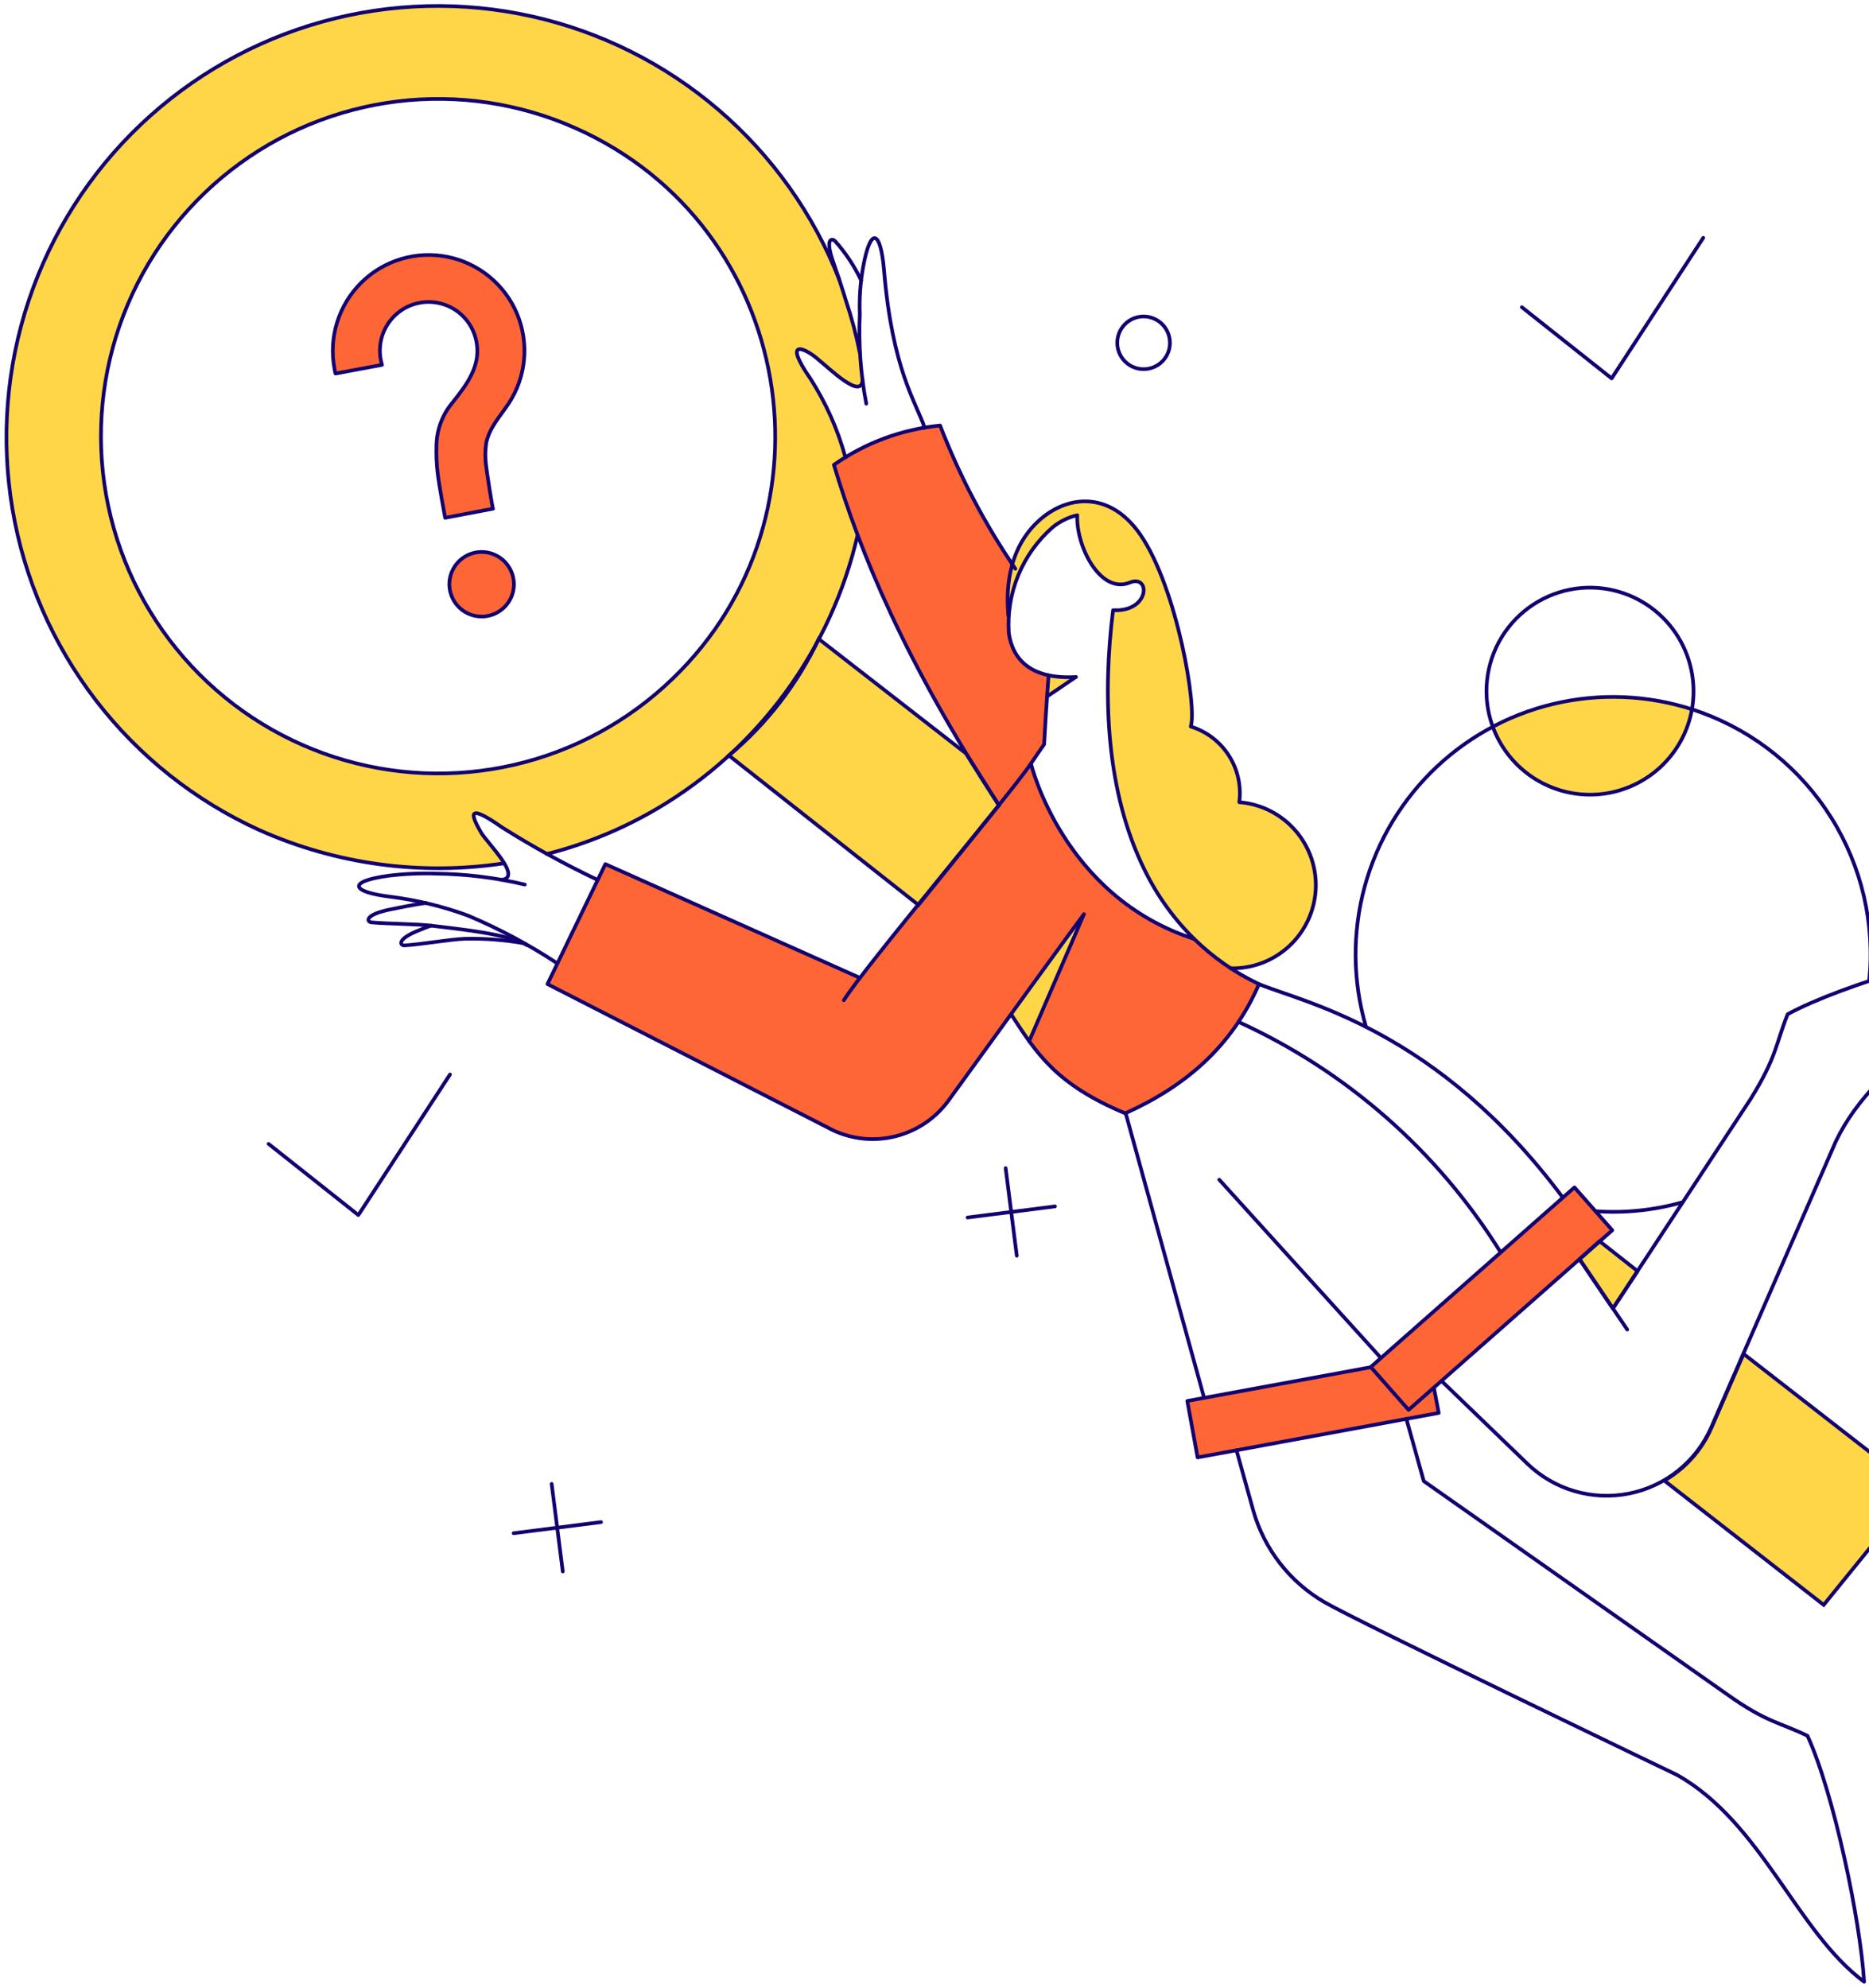 <svg width="393" height="418" viewBox="0 0 393 418" fill="none" xmlns="http://www.w3.org/2000/svg">
<path d="M251.102 197.424C223.416 188.493 216.778 160.547 216.778 160.547C217.708 159.219 218.615 157.875 219.5 156.517L220.396 142.099C205.933 138.101 214.143 120.491 214.143 120.491C207.511 110.798 201.976 100.399 197.639 89.484C189.609 90.267 181.917 93.108 175.307 97.734C180.835 116.188 190.17 138.972 210.008 169.327C201.472 179.984 187.538 196.832 180.826 205.595L127.32 181.64L115.123 206.867L175.18 237.618C179.328 239.559 184.023 239.992 188.456 238.842C192.889 237.693 196.783 235.034 199.466 231.323L212.609 213.202C217.884 221.284 221.925 227.92 236.564 234.045C252.137 227.038 258.88 218.551 264.721 206.867C259.667 204.535 255.058 201.339 251.102 197.424Z" fill="#FF6635"/>
<path d="M251.826 306.438L249.657 294.57L300.355 285.215L302.525 297.08L251.826 306.438Z" fill="#FF6635"/>
<path d="M296.189 296.442L288.234 287.426L331.066 249.656L339.018 258.672L296.189 296.442Z" fill="#FF6635"/>
<path d="M101.469 116.057C99.67 116.006 97.924 116.671 96.616 117.907C95.308 119.144 94.544 120.849 94.493 122.648C94.442 124.447 95.108 126.192 96.344 127.501C97.58 128.809 99.285 129.573 101.084 129.624C102.883 129.675 104.629 129.009 105.937 127.773C107.245 126.537 108.009 124.832 108.06 123.033C108.111 121.234 107.445 119.488 106.209 118.18C104.973 116.872 103.268 116.108 101.469 116.057Z" fill="#FF6635"/>
<path d="M106.998 84.837C108.814 82.081 109.924 78.92 110.232 75.634C110.539 72.348 110.035 69.036 108.763 65.99C107.491 62.945 105.49 60.258 102.937 58.167C100.383 56.076 97.355 54.644 94.118 53.997C90.881 53.351 87.535 53.509 84.374 54.459C81.213 55.408 78.334 57.12 75.989 59.443C73.644 61.766 71.906 64.63 70.928 67.782C69.949 70.934 69.76 74.278 70.377 77.521C70.428 77.866 70.498 78.206 70.59 78.542L80.371 76.715C79.966 75.382 79.838 73.98 79.994 72.595C80.151 71.21 80.588 69.872 81.28 68.663C81.971 67.453 82.903 66.397 84.017 65.56C85.131 64.723 86.404 64.123 87.758 63.795C89.112 63.467 90.519 63.419 91.893 63.655C93.266 63.89 94.577 64.403 95.745 65.162C96.913 65.922 97.914 66.912 98.686 68.072C99.458 69.232 99.985 70.538 100.235 71.909C101.131 76.791 98.478 80.539 95.173 84.669C93.004 87.256 91.815 90.524 91.815 93.9C91.829 98.941 92.429 103.967 93.606 108.87L103.681 106.956C102.6 102.446 102.128 97.812 102.277 93.177C102.915 89.942 105.254 87.475 106.998 84.837Z" fill="#FF6635"/>
<path fill-rule="evenodd" clip-rule="evenodd" d="M81.151 1.921C97.485 -0.077 114.054 2.41 129.082 9.114C157.998 21.995 175.76 47.119 181.059 74.564C181.059 74.564 181.189 78.262 181.469 81.112C179.703 82.178 176.226 79.216 173.188 76.626C170.448 74.29 168.063 72.26 167.616 73.767C167.186 75.215 168.22 76.766 169.863 79.229C172.069 82.534 175.366 87.477 177.69 96.013L175.451 97.833C176.13 100.547 177.735 105.109 179.622 110.482L180.397 112.692C176.64 128.936 168.323 144.406 155.182 157.057C143.957 167.914 130.119 175.687 115.007 179.624C114.671 179.713 112.383 178.227 109.663 176.46C105.945 174.042 101.418 171.103 99.963 170.942C97.655 170.684 103.113 177.725 105.47 180.77C105.685 181.043 105.873 181.285 106.025 181.486C94.132 183.345 81.989 182.816 70.302 179.931C58.616 177.046 47.621 171.862 37.959 164.682C28.298 157.503 20.163 148.471 14.029 138.113C7.895 127.756 3.885 116.281 2.234 104.358C0.582 92.434 1.322 80.301 4.409 68.667C7.497 57.032 12.871 46.129 20.217 36.593C27.563 27.058 36.735 19.081 47.197 13.128C57.66 7.175 69.203 3.365 81.153 1.921H81.151ZM83.537 21.324C96.315 19.761 109.277 21.706 121.034 26.95C167.358 47.587 177.081 108.387 141.451 142.682C133.368 150.502 123.539 156.288 112.779 159.561C102.018 162.833 90.633 163.499 79.564 161.504C68.495 159.509 58.059 154.909 49.118 148.085C40.177 141.26 32.988 132.407 28.144 122.256C23.3 112.105 20.94 100.948 21.258 89.705C21.577 78.462 24.565 67.456 29.977 57.596C35.388 47.736 43.067 39.304 52.38 32.997C61.693 26.69 72.373 22.689 83.537 21.324Z" fill="#FFD647"/>
<path d="M339.146 275.133L344.336 267.264L336.339 260.968L332.13 264.754L339.146 275.133Z" fill="#FFD647"/>
<path d="M366.625 284.67L359.909 300.118C357.883 304.824 354.392 308.75 349.955 311.312L383.474 337.444L403.21 313.116L366.625 284.67Z" fill="#FFD647"/>
<path d="M331.279 166.928C336.865 167.708 342.535 166.291 347.097 162.975C351.658 159.658 354.755 154.701 355.735 149.147C348.852 146.933 341.595 146.12 334.392 146.755C327.189 147.391 320.186 149.463 313.797 152.848C315.171 156.553 317.521 159.817 320.599 162.296C323.676 164.774 327.367 166.375 331.279 166.928Z" fill="#FFD647"/>
<path d="M203.124 158.42L172.16 134.347C167.709 143.783 161.266 152.143 153.276 158.853L193.126 190.285L210.056 169.316L203.124 158.42Z" fill="#FFD647"/>
<path d="M227.963 192.277L212.657 213.375C213.734 215.354 214.987 217.232 216.4 218.988L227.963 192.277Z" fill="#FFD647"/>
<path d="M220.139 146.51L226.219 142.216C224.292 142.342 222.357 142.3 220.436 142.089L220.139 146.51Z" fill="#FFD647"/>
<path d="M260.587 168.672C261.034 165.242 260.256 161.765 258.388 158.854C256.52 155.943 253.684 153.786 250.38 152.763C250.803 151.549 250.934 150.252 250.763 148.977C247.956 128.477 243.702 115.844 236.684 108.615C231.919 103.636 222.181 104.446 216.396 111.718C210.651 119 212.095 128.607 212.057 129.404C212.64 122.248 215.98 115.598 221.373 110.858C222.882 109.619 224.657 108.745 226.56 108.306C226.262 114.774 231.409 125.023 237.619 122.47C241.772 120.776 242.271 128.291 234.089 128.291C231.877 146.027 232.558 166.35 240.724 182.906L242.043 185.413C246.057 192.724 251.795 198.944 258.76 203.533C263.385 203.775 267.917 202.169 271.358 199.07C274.8 195.971 276.87 191.632 277.113 187.007C277.354 182.382 275.748 177.851 272.649 174.41C269.55 170.969 265.211 168.899 260.587 168.656V168.672Z" fill="#FFD647"/>
<path d="M339.146 275.133L344.336 267.264L336.339 260.969L332.13 264.754L339.146 275.133Z" stroke="#120071" stroke-width="0.769" stroke-linejoin="round"/>
<path d="M366.625 284.671L359.909 300.118C357.883 304.824 354.392 308.75 349.955 311.312L383.474 337.445L403.21 313.116L366.625 284.671Z" stroke="#120071" stroke-width="0.769"/>
<path d="M203.124 158.421L172.16 134.348C167.709 143.784 161.266 152.144 153.276 158.853L193.126 190.285L210.056 169.317L203.124 158.421Z" stroke="#120071" stroke-width="0.769"/>
<path d="M213.503 119.587C207.08 110.196 201.77 100.091 197.68 89.474C189.648 90.253 181.955 93.099 175.351 97.735C180.88 116.193 190.194 138.95 210.051 169.319" stroke="#120071" stroke-width="0.769" stroke-linecap="round" stroke-linejoin="round"/>
<path d="M182.156 84.88C180.963 78.674 180.506 72.35 180.795 66.038C180.668 62.777 180.893 59.511 181.466 56.297C183.033 47.483 185.18 48.343 185.89 56.85C187.625 77.689 192.606 84.582 194.438 89.941" stroke="#120071" stroke-width="0.769" stroke-linecap="round" stroke-linejoin="round"/>
<path d="M181.09 58.977C179.664 55.969 177.817 53.18 175.603 50.694C174.932 50.049 173.365 49.984 175.306 55.373C175.722 56.524 177.385 61.498 177.9 63.285C179.094 66.849 180.06 70.485 180.793 74.172" stroke="#120071" stroke-width="0.769" stroke-linecap="round" stroke-linejoin="round"/>
<path d="M181.39 79.903C181.092 84.115 174.589 77.602 171.522 75.139C168.761 72.923 164.806 71.515 170.373 79.563C173.673 84.698 176.169 90.306 177.775 96.195" stroke="#120071" stroke-width="0.769" stroke-linecap="round" stroke-linejoin="round"/>
<path d="M342.166 279.557L332.13 264.754" stroke="#120071" stroke-width="0.769" stroke-linecap="round" stroke-linejoin="round"/>
<path d="M220.492 141.979C220.492 141.979 220.022 147.871 219.554 156.506C218.616 157.838 217.694 159.181 216.79 160.536" stroke="#120071" stroke-width="0.769" stroke-linecap="round" stroke-linejoin="round"/>
<path d="M226.221 142.345L220.156 146.459" stroke="#120071" stroke-width="0.769" stroke-linecap="round" stroke-linejoin="round"/>
<path d="M290.362 285.513L256.377 248.04" stroke="#120071" stroke-width="0.769" stroke-linecap="round" stroke-linejoin="round"/>
<path d="M227.921 192.235L216.396 218.945" stroke="#120071" stroke-width="0.769" stroke-linecap="round" stroke-linejoin="round"/>
<path d="M315.54 263.308C302.336 242.086 283.16 225.234 260.418 214.864" stroke="#120071" stroke-width="0.769" stroke-linecap="round" stroke-linejoin="round"/>
<path d="M253.194 293.919L236.683 234.003" stroke="#120071" stroke-width="0.769" stroke-linecap="round" stroke-linejoin="round"/>
<path d="M301.504 291.762L302.525 297.079L251.826 306.437L249.657 294.57L288.235 287.469" stroke="#120071" stroke-width="0.769" stroke-linecap="round" stroke-linejoin="round"/>
<path d="M258.717 203.592C263.273 203.713 267.697 202.051 271.046 198.959C274.396 195.868 276.406 191.591 276.65 187.04C276.893 182.488 275.351 178.021 272.351 174.59C269.351 171.159 265.13 169.034 260.586 168.668C261.034 165.238 260.255 161.761 258.388 158.85C256.52 155.939 253.684 153.782 250.38 152.759C251.757 148.767 247.499 123.682 239.831 112.484C232.635 101.975 222.118 104.436 216.353 111.714C210.588 118.992 212.052 128.601 212.014 129.4" stroke="#120071" stroke-width="0.769" stroke-linecap="round" stroke-linejoin="round"/>
<path d="M339.146 275.133L368.113 231.068C373.641 222.178 373.428 219.37 375.895 213.247C387.465 206.952 413.708 199.551 426.681 197.849C417.153 212.737 394.824 221.54 386.019 240.001L359.861 300.057C358.316 303.614 355.931 306.744 352.912 309.179C349.893 311.613 346.328 313.28 342.524 314.036C338.72 314.792 334.789 314.616 331.068 313.522C327.347 312.429 323.946 310.45 321.155 307.756L303.12 290.361" stroke="#120071" stroke-width="0.769" stroke-linecap="round" stroke-linejoin="round"/>
<path d="M296.189 296.442L288.235 287.427L331.067 249.657L339.019 258.672L296.189 296.442Z" stroke="#120071" stroke-width="0.769" stroke-linecap="round" stroke-linejoin="round"/>
<path d="M105.421 185.003C110.057 184.535 102.349 177.183 101.082 174.929C99.369 171.873 97.554 168.334 105.548 173.951C112.025 178.039 118.743 181.731 125.666 185.008" stroke="#120071" stroke-width="0.769" stroke-linecap="round" stroke-linejoin="round"/>
<path d="M259.993 304.907L263.521 317.582C265.823 325.727 271.209 332.654 278.536 336.892C285.852 341.145 352.672 373.215 352.672 373.215C370.495 383.29 377.767 406.136 391.974 416.685C391.166 403.627 385.551 376.916 380.064 364.97C374.209 362.127 371.359 362.116 363.221 356.295L299.377 311.421L295.721 298.32" stroke="#120071" stroke-width="0.769" stroke-linecap="round" stroke-linejoin="round"/>
<path d="M227.921 192.235C225.498 195.383 210.971 215.484 199.466 231.366C196.78 235.073 192.886 237.729 188.454 238.877C184.022 240.025 179.329 239.594 175.18 237.657L115.124 206.91L127.287 181.688L180.793 205.591" stroke="#120071" stroke-width="0.769" stroke-linecap="round" stroke-linejoin="round"/>
<path d="M251.103 197.425C255.086 201.327 259.694 204.536 264.735 206.919C259.093 219.904 249.44 228.311 236.598 234.089C221.919 227.943 217.9 221.37 212.601 213.253" stroke="#120071" stroke-width="0.769" stroke-linecap="round" stroke-linejoin="round"/>
<path d="M328.6 251.783C302.25 216.465 274.328 210.875 264.735 206.919" stroke="#120071" stroke-width="0.769" stroke-linecap="round" stroke-linejoin="round"/>
<path d="M216.778 160.547C216.778 160.547 223.414 188.491 251.103 197.424C246.833 193.214 243.309 188.309 240.681 182.919C232.494 166.386 231.834 146.042 234.046 128.307H235.152C241.868 127.924 241.742 120.774 237.576 122.486C231.364 125.032 226.221 114.787 226.519 108.324C224.617 108.767 222.842 109.639 221.329 110.874C218.184 113.628 215.717 117.071 214.122 120.936C212.526 124.8 211.844 128.981 212.13 133.152C212.923 138.558 216.646 142.879 226.221 142.351" stroke="#120071" stroke-width="0.769" stroke-linecap="round" stroke-linejoin="round"/>
<path d="M216.778 160.547C212.78 166.592 181.603 203.549 177.435 210.313" stroke="#120071" stroke-width="0.769" stroke-linecap="round" stroke-linejoin="round"/>
<path d="M89.559 189.853C87.517 190.108 83.308 190.961 82.073 191.214C76.46 192.369 77.183 193.851 78.076 193.937C81.69 194.279 87.56 194.237 90.92 194.66C96.322 195.342 106.744 196.319 110.827 198.743" stroke="#120071" stroke-width="0.769" stroke-linecap="round" stroke-linejoin="round"/>
<path d="M90.622 194.616C89.727 194.957 88.921 195.254 88.538 195.425C83.179 197.466 84.159 198.839 85.05 198.783C88.668 198.57 94.453 197.509 97.854 197.379C101.943 197.303 106.031 197.616 110.062 198.315" stroke="#120071" stroke-width="0.769" stroke-linecap="round" stroke-linejoin="round"/>
<path d="M245.998 72.419C245.933 73.513 245.544 74.563 244.88 75.436C244.216 76.308 243.308 76.964 242.271 77.319C241.496 77.585 240.672 77.677 239.858 77.586C239.044 77.496 238.26 77.226 237.562 76.796C236.865 76.366 236.272 75.787 235.825 75.1C235.379 74.413 235.09 73.636 234.98 72.824C234.869 72.013 234.941 71.186 235.188 70.406C235.435 69.625 235.853 68.908 236.41 68.308C236.968 67.708 237.652 67.239 238.412 66.934C239.173 66.63 239.991 66.499 240.809 66.549C242.273 66.645 243.64 67.316 244.612 68.415C245.584 69.515 246.083 70.954 245.998 72.419Z" stroke="#120071" stroke-width="0.769" stroke-linecap="round" stroke-linejoin="round"/>
<path d="M393.038 206.229C394.274 194.244 391.477 182.188 385.089 171.971C378.702 161.754 369.089 153.96 357.773 149.822C348.368 146.385 338.195 145.623 328.384 147.621C318.573 149.619 309.507 154.298 302.196 161.139C294.885 167.981 289.614 176.715 286.969 186.372C284.324 196.029 284.409 206.231 287.214 215.842" stroke="#120071" stroke-width="0.769" stroke-linecap="round" stroke-linejoin="round"/>
<path d="M335.488 254.671C341.575 255.103 347.689 254.483 353.566 252.842" stroke="#120071" stroke-width="0.769" stroke-linecap="round" stroke-linejoin="round"/>
<path d="M337.317 123.756C334.13 123.317 330.884 123.589 327.815 124.554C324.745 125.518 321.927 127.151 319.564 129.335C317.2 131.519 315.35 134.199 314.146 137.183C312.943 140.167 312.415 143.381 312.602 146.594C312.855 150.89 314.375 155.015 316.971 158.448C319.567 161.881 323.122 164.468 327.187 165.881C331.252 167.295 335.645 167.473 339.811 166.392C343.977 165.31 347.729 163.019 350.593 159.807C353.457 156.593 355.303 152.603 355.899 148.34C356.688 142.617 355.175 136.814 351.692 132.206C348.208 127.597 343.039 124.558 337.317 123.756Z" stroke="#120071" stroke-width="0.769" stroke-linecap="round" stroke-linejoin="round"/>
<path d="M176.501 58.85C171.077 45.015 162.337 32.725 151.049 23.06C139.761 13.395 126.271 6.652 111.766 3.423C97.261 0.195 82.185 0.579 67.863 4.543C53.541 8.507 40.413 15.93 29.633 26.157C18.852 36.385 10.75 49.105 6.038 63.198C1.326 77.291 0.149 92.327 2.611 106.981C5.072 121.636 11.097 135.462 20.155 147.242C29.212 159.023 41.026 168.397 54.556 174.542C70.679 181.734 88.525 184.155 105.98 181.518" stroke="#120071" stroke-width="0.769" stroke-linecap="round" stroke-linejoin="round"/>
<path d="M180.329 112.526C177.573 124.443 172.428 135.676 165.204 145.546C157.98 155.416 148.829 163.718 138.303 169.948C131.03 174.242 123.183 177.479 114.998 179.561" stroke="#120071" stroke-width="0.769" stroke-linecap="round" stroke-linejoin="round"/>
<path d="M121.034 26.95C109.278 21.706 96.316 19.761 83.538 21.323C70.76 22.886 58.649 27.897 48.503 35.819C38.356 43.741 30.558 54.276 25.943 66.293C21.329 78.311 20.073 91.357 22.309 104.034C24.545 116.711 30.19 128.541 38.639 138.253C47.087 147.966 58.019 155.196 70.264 159.168C82.509 163.14 95.603 163.704 108.144 160.8C120.685 157.896 132.199 151.633 141.451 142.682C177.081 108.387 167.358 47.587 121.034 26.95Z" stroke="#120071" stroke-width="0.769" stroke-linecap="round" stroke-linejoin="round"/>
<path d="M56.468 240.511L75.354 255.481L94.621 225.921" stroke="#120071" stroke-width="0.769" stroke-linecap="round" stroke-linejoin="round"/>
<path d="M320 64.59L338.886 79.561L358.153 50" stroke="#120071" stroke-width="0.769" stroke-linecap="round" stroke-linejoin="round"/>
<path d="M221.841 253.654L203.465 255.991" stroke="#120071" stroke-width="0.769" stroke-linecap="round" stroke-linejoin="round"/>
<path d="M126.376 320.038L108 322.375" stroke="#120071" stroke-width="0.769" stroke-linecap="round" stroke-linejoin="round"/>
<path d="M213.801 264.032L211.461 245.616" stroke="#120071" stroke-width="0.769" stroke-linecap="round" stroke-linejoin="round"/>
<path d="M118.336 330.416L115.997 312" stroke="#120071" stroke-width="0.769" stroke-linecap="round" stroke-linejoin="round"/>
<path d="M108.062 123.033C108.025 124.375 107.59 125.676 106.813 126.771C106.036 127.866 104.952 128.705 103.697 129.184C102.443 129.663 101.075 129.759 99.766 129.46C98.457 129.161 97.266 128.48 96.344 127.505C95.422 126.529 94.81 125.302 94.585 123.978C94.36 122.654 94.533 121.294 95.082 120.068C95.63 118.843 96.53 117.808 97.667 117.094C98.804 116.38 100.127 116.019 101.469 116.057C103.267 116.113 104.97 116.878 106.205 118.185C107.44 119.492 108.108 121.235 108.062 123.033Z" stroke="#120071" stroke-width="0.769" stroke-linecap="round" stroke-linejoin="round"/>
<path d="M106.956 84.838C108.772 82.081 109.882 78.921 110.19 75.634C110.497 72.348 109.993 69.037 108.721 65.991C107.449 62.945 105.448 60.259 102.895 58.167C100.341 56.076 97.313 54.644 94.076 53.998C90.839 53.351 87.493 53.509 84.332 54.459C81.171 55.408 78.292 57.12 75.947 59.443C73.603 61.766 71.865 64.63 70.886 67.782C69.907 70.934 69.718 74.279 70.335 77.521C70.384 77.866 70.456 78.206 70.548 78.542L80.331 76.715C79.924 75.381 79.793 73.978 79.948 72.591C80.102 71.205 80.538 69.865 81.23 68.653C81.921 67.442 82.853 66.384 83.967 65.545C85.082 64.707 86.357 64.105 87.713 63.777C89.068 63.449 90.477 63.401 91.852 63.637C93.227 63.873 94.539 64.388 95.708 65.15C96.876 65.911 97.877 66.903 98.649 68.066C99.42 69.228 99.946 70.536 100.193 71.909C101.089 76.791 98.436 80.539 95.131 84.67C92.962 87.256 91.773 90.524 91.773 93.9C91.724 95.713 91.805 97.529 92.01 99.333C92.259 101.706 93.602 108.87 93.602 108.87L103.677 106.956C103.549 106.956 102.315 98.962 102.23 98.069C101.996 96.446 101.996 94.799 102.23 93.177C102.873 89.942 105.212 87.475 106.956 84.838Z" stroke="#120071" stroke-width="0.769" stroke-linecap="round" stroke-linejoin="round"/>
<path d="M117.205 202.571C111.25 198.638 104.942 195.266 98.364 192.497C93.083 190.566 87.6 189.239 82.021 188.541C73.812 187.533 72.874 185.324 81.808 184.117C85.096 183.719 88.41 183.577 91.719 183.692C97.995 183.772 104.243 184.542 110.35 185.989" stroke="#120071" stroke-width="0.769" stroke-linecap="round" stroke-linejoin="round"/>
</svg>
